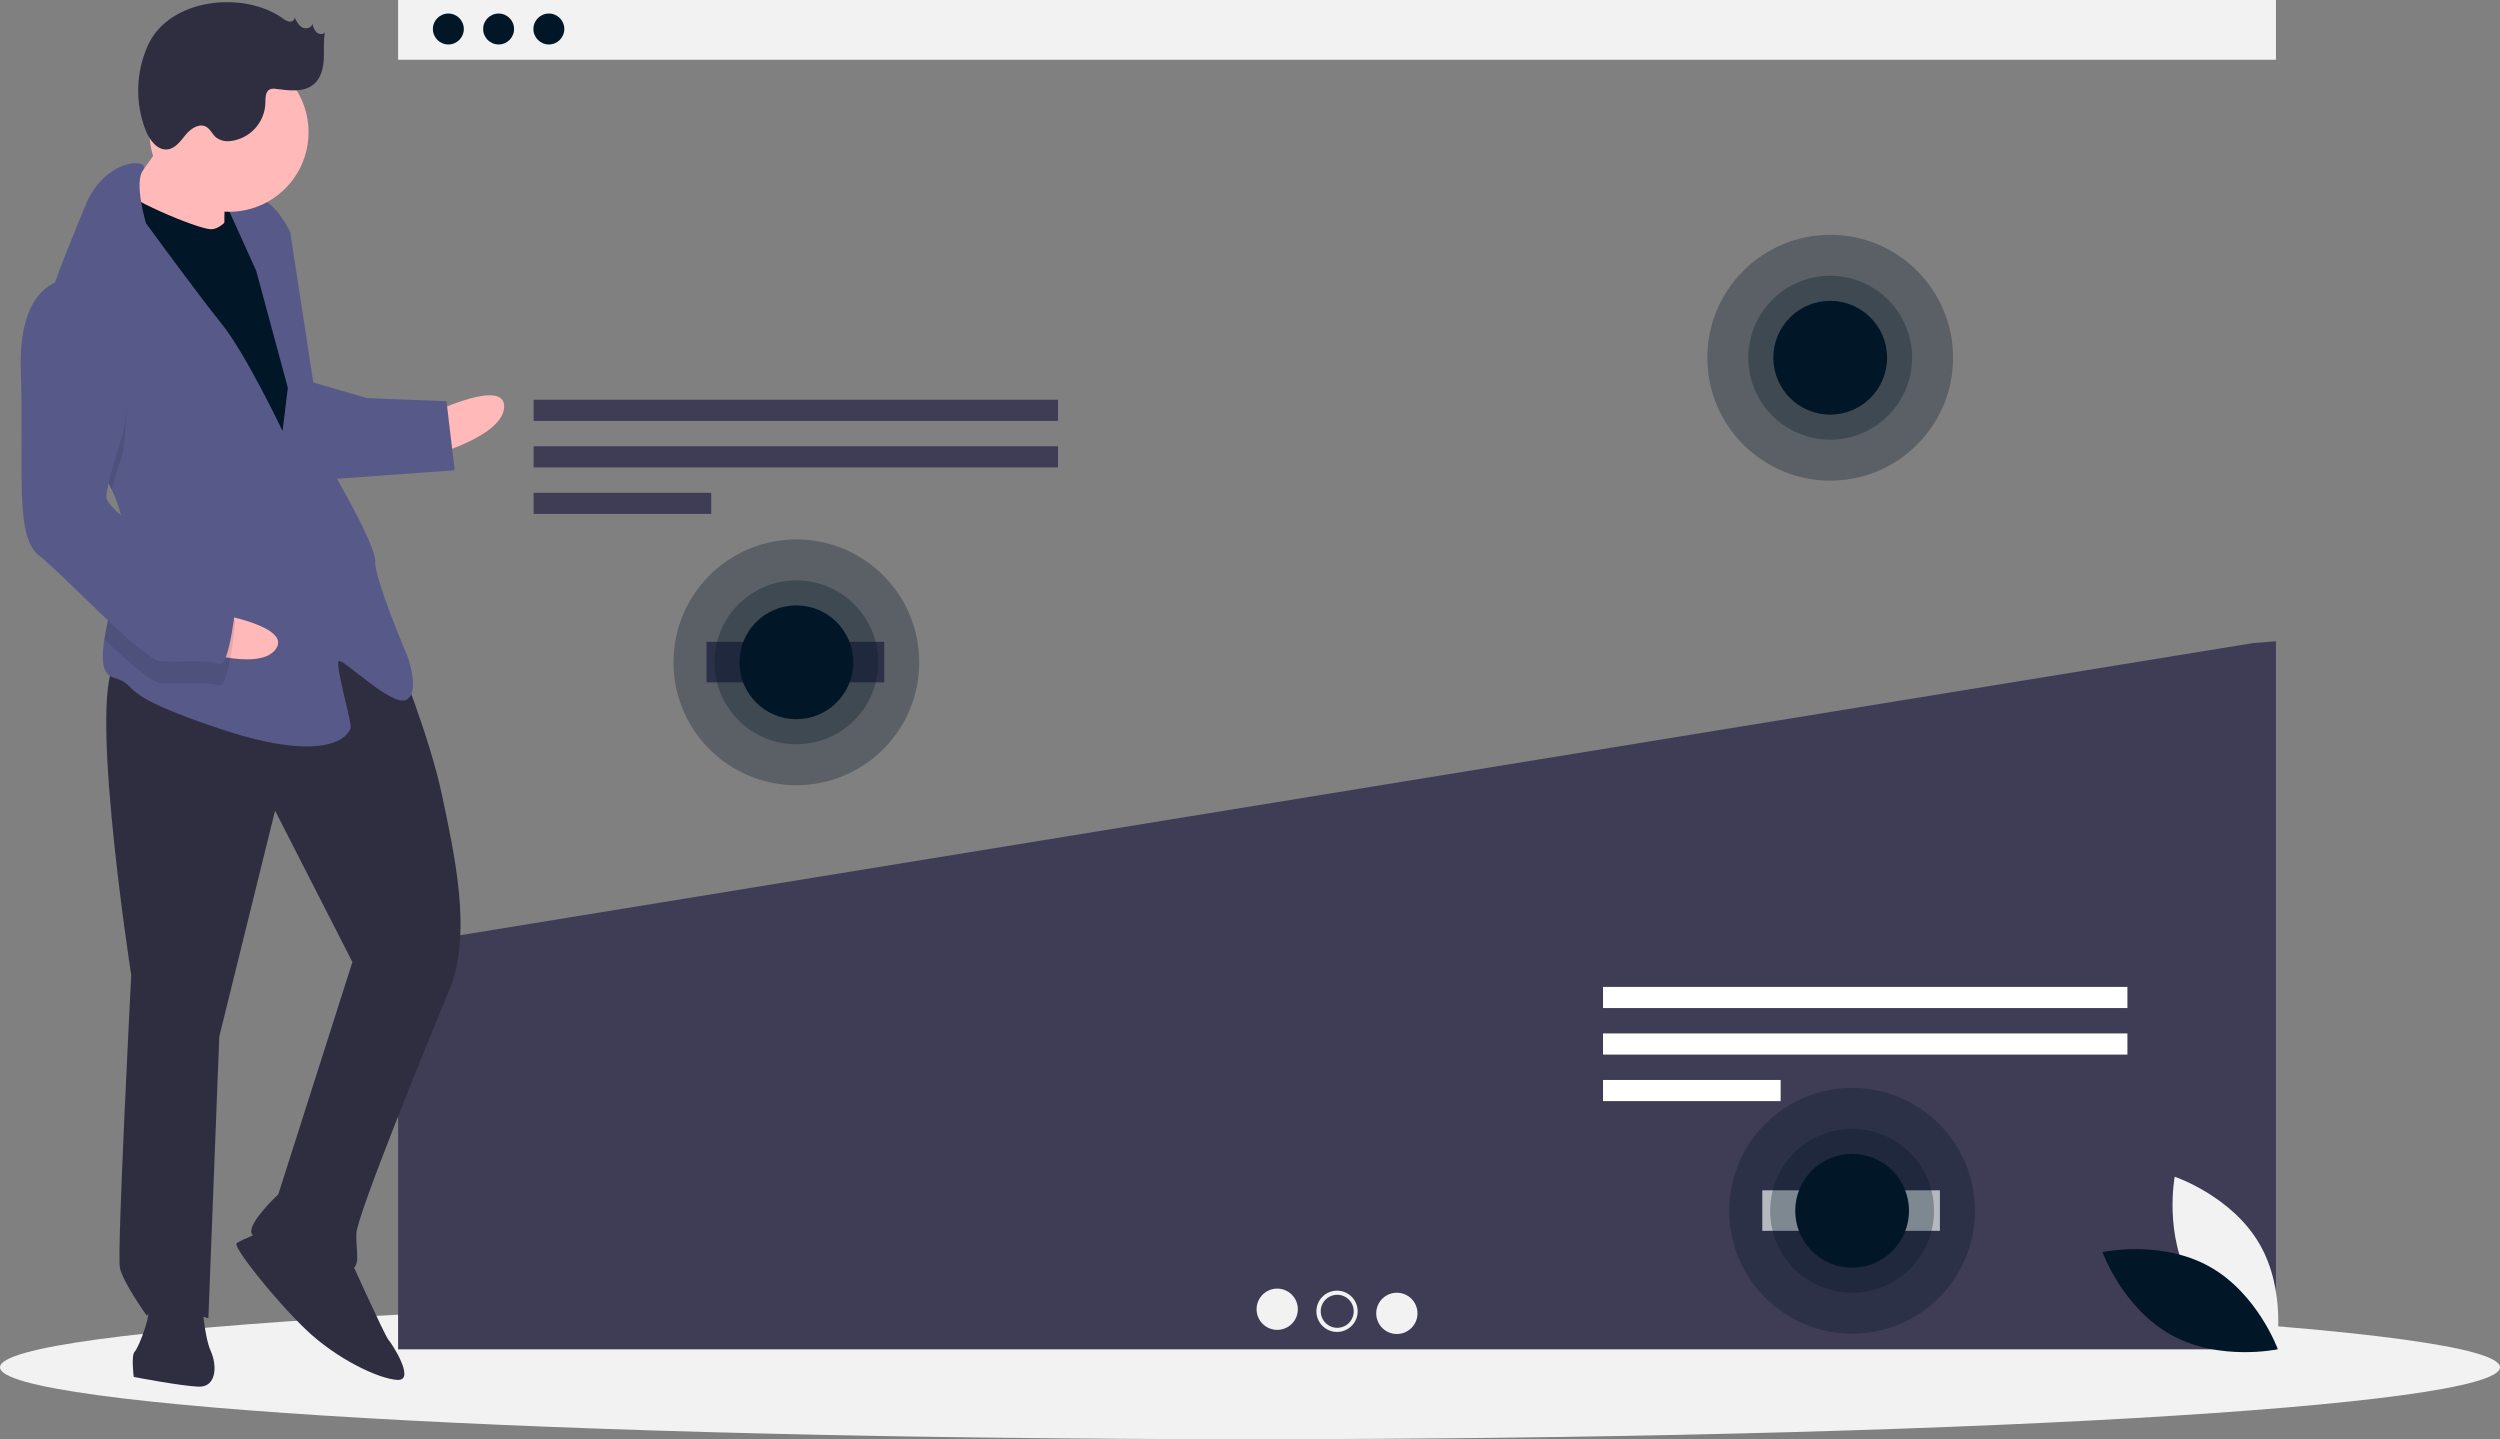<svg width="370" height="213" viewBox="0 0 370 213" fill="none" xmlns="http://www.w3.org/2000/svg">
<rect x="0" y="0" width="370" height="213" fill="#808080" stroke="none"/>
<g clip-path="url(#clip0)">
<path d="M185 213C287.173 213 370 208.235 370 202.357C370 196.48 287.173 191.715 185 191.715C82.827 191.715 0 196.48 0 202.357C0 208.235 82.827 213 185 213Z" fill="#F2F2F2"/>
<path d="M336.842 0H58.92V8.844H336.842V0Z" fill="#F2F2F2"/>
<path d="M66.357 6.581C67.621 6.581 68.645 5.556 68.645 4.292C68.645 3.028 67.621 2.003 66.357 2.003C65.093 2.003 64.068 3.028 64.068 4.292C64.068 5.556 65.093 6.581 66.357 6.581Z" fill="#011627"/>
<path d="M73.794 6.581C75.058 6.581 76.082 5.556 76.082 4.292C76.082 3.028 75.058 2.003 73.794 2.003C72.53 2.003 71.506 3.028 71.506 4.292C71.506 5.556 72.53 6.581 73.794 6.581Z" fill="#011627"/>
<path d="M81.231 6.581C82.495 6.581 83.519 5.556 83.519 4.292C83.519 3.028 82.495 2.003 81.231 2.003C79.967 2.003 78.943 3.028 78.943 4.292C78.943 5.556 79.967 6.581 81.231 6.581Z" fill="#011627"/>
<path d="M59.117 139.877L58.919 140.046V199.706H336.842V94.911L333.53 95.162L59.117 139.877Z" fill="#3F3D56"/>
<path d="M156.587 59.161H78.977V62.291H156.587V59.161Z" fill="#3F3D56"/>
<path d="M156.587 66.047H78.977V69.177H156.587V66.047Z" fill="#3F3D56"/>
<path d="M105.264 72.933H78.977V76.064H105.264V72.933Z" fill="#3F3D56"/>
<path d="M314.857 146.062H237.247V149.192H314.857V146.062Z" fill="white"/>
<path d="M314.857 152.949H237.247V156.079H314.857V152.949Z" fill="white"/>
<path d="M263.535 159.835H237.247V162.965H263.535V159.835Z" fill="white"/>
<path d="M189.028 196.82C190.714 196.82 192.081 195.453 192.081 193.767C192.081 192.08 190.714 190.713 189.028 190.713C187.342 190.713 185.975 192.08 185.975 193.767C185.975 195.453 187.342 196.82 189.028 196.82Z" fill="#F2F2F2"/>
<path d="M197.881 197.126C199.567 197.126 200.934 195.759 200.934 194.072C200.934 192.386 199.567 191.018 197.881 191.018C196.195 191.018 194.828 192.386 194.828 194.072C194.828 195.759 196.195 197.126 197.881 197.126Z" fill="#F2F2F2"/>
<path d="M206.734 197.431C208.42 197.431 209.787 196.064 209.787 194.377C209.787 192.691 208.42 191.324 206.734 191.324C205.048 191.324 203.681 192.691 203.681 194.377C203.681 196.064 205.048 197.431 206.734 197.431Z" fill="#F2F2F2"/>
<path d="M197.909 196.515C199.258 196.515 200.351 195.421 200.351 194.072C200.351 192.723 199.258 191.629 197.909 191.629C196.56 191.629 195.467 192.723 195.467 194.072C195.467 195.421 196.56 196.515 197.909 196.515Z" fill="#3F3D56"/>
<path d="M130.857 94.99H104.569V100.989H130.857V94.99Z" fill="#3F3D56"/>
<path d="M287.107 176.166H260.82V182.165H287.107V176.166Z" fill="white"/>
<path opacity="0.3" d="M117.861 116.21C127.904 116.21 136.045 108.067 136.045 98.022C136.045 87.976 127.904 79.833 117.861 79.833C107.818 79.833 99.677 87.976 99.677 98.022C99.677 108.067 107.818 116.21 117.861 116.21Z" fill="#011627"/>
<path opacity="0.3" d="M117.861 110.147C124.556 110.147 129.984 104.718 129.984 98.022C129.984 91.325 124.556 85.896 117.861 85.896C111.166 85.896 105.738 91.325 105.738 98.022C105.738 104.718 111.166 110.147 117.861 110.147Z" fill="#011627"/>
<path d="M117.861 106.442C122.511 106.442 126.28 102.672 126.28 98.022C126.28 93.371 122.511 89.601 117.861 89.601C113.212 89.601 109.443 93.371 109.443 98.022C109.443 102.672 113.212 106.442 117.861 106.442Z" fill="#011627"/>
<path opacity="0.3" d="M270.87 71.133C280.913 71.133 289.055 62.99 289.055 52.944C289.055 42.899 280.913 34.756 270.87 34.756C260.827 34.756 252.686 42.899 252.686 52.944C252.686 62.99 260.827 71.133 270.87 71.133Z" fill="#011627"/>
<path opacity="0.3" d="M270.87 65.07C277.566 65.07 282.993 59.641 282.993 52.944C282.993 46.248 277.566 40.819 270.87 40.819C264.175 40.819 258.747 46.248 258.747 52.944C258.747 59.641 264.175 65.07 270.87 65.07Z" fill="#011627"/>
<path d="M270.87 61.365C275.52 61.365 279.289 57.595 279.289 52.944C279.289 48.294 275.52 44.524 270.87 44.524C266.221 44.524 262.452 48.294 262.452 52.944C262.452 57.595 266.221 61.365 270.87 61.365Z" fill="#011627"/>
<path opacity="0.3" d="M274.111 197.386C284.154 197.386 292.296 189.242 292.296 179.197C292.296 169.152 284.154 161.008 274.111 161.008C264.069 161.008 255.927 169.152 255.927 179.197C255.927 189.242 264.069 197.386 274.111 197.386Z" fill="#011627"/>
<path opacity="0.3" d="M274.112 191.323C280.807 191.323 286.234 185.894 286.234 179.197C286.234 172.5 280.807 167.071 274.112 167.071C267.416 167.071 261.989 172.5 261.989 179.197C261.989 185.894 267.416 191.323 274.112 191.323Z" fill="#011627"/>
<path d="M274.112 187.618C278.761 187.618 282.53 183.848 282.53 179.197C282.53 174.546 278.761 170.776 274.112 170.776C269.462 170.776 265.693 174.546 265.693 179.197C265.693 183.848 269.462 187.618 274.112 187.618Z" fill="#011627"/>
<path d="M30.281 36.836L37.765 37.126L38.139 27.501L30.654 27.211L30.281 36.836Z" fill="#011627"/>
<path d="M64.416 60.92C64.416 60.92 74.781 55.967 74.615 60.245C74.449 64.522 64.167 67.337 64.167 67.337L64.416 60.92Z" fill="#FFB9B9"/>
<path d="M58.73 97.116C58.73 97.116 63.62 109.087 65.426 117.726C67.233 126.364 69.984 138.253 66.445 146.684C62.906 155.115 52.843 179.895 52.74 182.569C52.636 185.242 53.602 187.958 51.463 187.875C49.325 187.792 37.688 184.127 37.216 182.502C36.743 180.877 41.186 176.765 41.186 176.765L52.156 142.381L40.71 119.98L32.455 153.399L30.837 195.108C30.837 195.108 22.901 192.658 21.749 194.755C21.749 194.755 18.194 189.797 17.742 187.638C17.29 185.478 19.421 144.325 19.421 144.325C19.421 144.325 12.137 97.451 18.017 97.679C23.898 97.907 46.931 83.805 58.73 97.116Z" fill="#2F2E41"/>
<path d="M51.546 185.736C51.546 185.736 56.971 197.728 57.485 198.283C57.998 198.839 61.533 204.331 58.86 204.228C56.187 204.124 49.876 201.201 45.23 196.737C40.585 192.272 34.46 184.537 35.015 184.023C35.57 183.509 39.375 182.05 39.375 182.05L51.546 185.736Z" fill="#2F2E41"/>
<path d="M29.872 192.392C29.872 192.392 30.199 197.76 31.186 199.941C32.172 202.121 32.047 205.33 29.374 205.226C26.701 205.122 19.793 203.783 19.793 203.783C19.793 203.783 19.383 200.554 19.938 200.04C20.494 199.526 22.86 193.727 21.853 192.081C20.846 190.436 29.872 192.392 29.872 192.392Z" fill="#2F2E41"/>
<path d="M25.918 18.191C25.918 18.191 20.219 27.074 17.998 29.13C15.776 31.186 22.026 35.712 22.026 35.712L33.211 37.217C33.211 37.217 33.07 27.037 33.646 25.988C34.222 24.939 25.918 18.191 25.918 18.191Z" fill="#FFB9B9"/>
<path d="M35.639 29.814C35.639 29.814 33.335 34.009 31.197 33.926C29.058 33.843 17.998 29.13 17.525 27.505C17.053 25.88 13.862 39.145 13.862 39.145L40.926 86.786L47.528 82.222L44.329 54.25L41.702 39.153L35.639 29.814Z" fill="#011627"/>
<path d="M16.527 72.451C17.607 74.71 18.281 77.066 18.188 79.477C18.183 79.584 18.179 79.691 18.17 79.798C17.914 84.747 16.091 90.471 15.437 94.633C14.962 97.619 15.097 99.799 16.844 100.311C21.08 101.546 16.227 102.429 32.613 107.885C48.999 113.34 51.858 108.631 51.9 107.562C51.941 106.492 49.579 98.368 50.135 97.853C50.69 97.34 57.905 104.581 60.085 103.595C62.265 102.608 60.334 97.178 60.334 97.178C60.334 97.178 55.423 85.741 55.526 83.068C55.63 80.394 48.088 67.784 48.088 67.784L42.958 34.382C42.958 34.382 40.986 30.021 38.333 29.383C35.681 28.745 33.48 30.266 33.48 30.266L37.919 40.078L42.601 57.396L41.818 63.792C41.818 63.792 36.373 52.335 32.796 47.912C29.22 43.489 21.595 33.018 21.595 33.018C21.595 33.018 19.815 27.01 21.159 25.214C22.503 23.414 15.553 23.144 12.59 30.527C11.019 34.439 8.469 40.274 6.872 45.707C5.449 50.52 4.776 55.019 6.186 57.59C8.342 61.519 13.763 66.683 16.527 72.451Z" fill="#575A89"/>
<path opacity="0.1" d="M6.186 57.59C8.342 61.519 13.763 66.683 16.527 72.451C17.249 69.85 18.13 67.158 18.13 67.158C18.13 67.158 21.508 49.081 11.516 44.409C9.86 44.249 8.205 44.712 6.872 45.707C5.448 50.52 4.776 55.019 6.186 57.59Z" fill="black"/>
<path d="M45.85 56.451L54.321 58.922L66.082 59.378L67.292 69.6L47.964 70.993C47.964 70.993 43.136 57.417 45.85 56.451Z" fill="#575A89"/>
<path d="M32.038 90.821C32.038 90.821 43.37 92.701 40.783 96.112C38.197 99.523 28.158 95.937 28.158 95.937L32.038 90.821Z" fill="#FFB9B9"/>
<path opacity="0.1" d="M18.17 79.798C17.913 84.747 16.091 90.471 15.437 94.633C19.047 98.051 22.48 101.065 23.773 101.115C26.446 101.219 30.744 100.85 32.327 101.447C33.91 102.044 34.839 91.905 34.839 91.905C34.839 91.905 33.894 88.655 29.679 86.885C26.834 85.687 21.381 82.439 18.17 79.798Z" fill="black"/>
<path d="M11.64 41.2C11.64 41.2 2.594 39.779 3.082 54.792C3.571 69.806 2.129 79.39 5.767 82.209C9.406 85.028 21.225 97.803 23.898 97.907C26.571 98.011 30.868 97.642 32.451 98.239C34.035 98.836 34.963 88.697 34.963 88.697C34.963 88.697 34.018 85.447 29.803 83.677C25.589 81.906 15.66 75.63 15.742 73.492C15.825 71.353 18.254 63.949 18.254 63.949C18.254 63.949 21.632 45.872 11.64 41.2Z" fill="#575A89"/>
<path d="M33.895 31.344C40.395 31.344 45.665 26.073 45.665 19.571C45.665 13.069 40.395 7.798 33.895 7.798C27.395 7.798 22.125 13.069 22.125 19.571C22.125 26.073 27.395 31.344 33.895 31.344Z" fill="#FFB9B9"/>
<path d="M41.82 2.697C42.104 2.942 42.444 3.113 42.81 3.194C42.993 3.227 43.182 3.186 43.336 3.079C43.489 2.973 43.594 2.81 43.628 2.627C43.897 3.186 44.201 3.781 44.751 4.068C45.301 4.354 46.151 4.114 46.23 3.499C46.31 3.966 46.517 4.402 46.828 4.76C47.169 5.085 47.787 5.167 48.085 4.802C47.844 6.118 47.993 7.472 47.917 8.807C47.842 10.143 47.486 11.559 46.477 12.438C45.005 13.719 42.792 13.403 40.856 13.16C40.564 13.099 40.26 13.115 39.976 13.208C39.251 13.517 39.284 14.526 39.274 15.314C39.215 16.697 38.668 18.014 37.73 19.031C36.792 20.048 35.524 20.7 34.151 20.871C33.383 20.99 32.599 20.798 31.972 20.339C31.422 19.873 31.142 19.114 30.512 18.764C29.487 18.194 28.245 19.025 27.496 19.926C26.747 20.828 26.009 21.937 24.849 22.102C23.314 22.32 22.145 20.756 21.572 19.316C20.781 17.297 20.402 15.14 20.457 12.973C20.512 10.805 21.001 8.67 21.895 6.695C25.099 -0.291 36.044 -1.396 41.82 2.697Z" fill="#2F2E41"/>
<path d="M324.362 189.893C328.507 196.964 336.867 199.764 336.867 199.764C336.867 199.764 338.507 191.099 334.361 184.028C330.216 176.957 321.856 174.158 321.856 174.158C321.856 174.158 320.216 182.822 324.362 189.893Z" fill="#F2F2F2"/>
<path d="M326.948 187.425C334.117 191.397 337.12 199.688 337.12 199.688C337.12 199.688 328.5 201.54 321.332 197.569C314.163 193.597 311.16 185.306 311.16 185.306C311.16 185.306 319.779 183.454 326.948 187.425Z" fill="#011627"/>
</g>
<defs>
<clipPath id="clip0">
<rect width="370" height="213" fill="white"/>
</clipPath>
</defs>
</svg>

